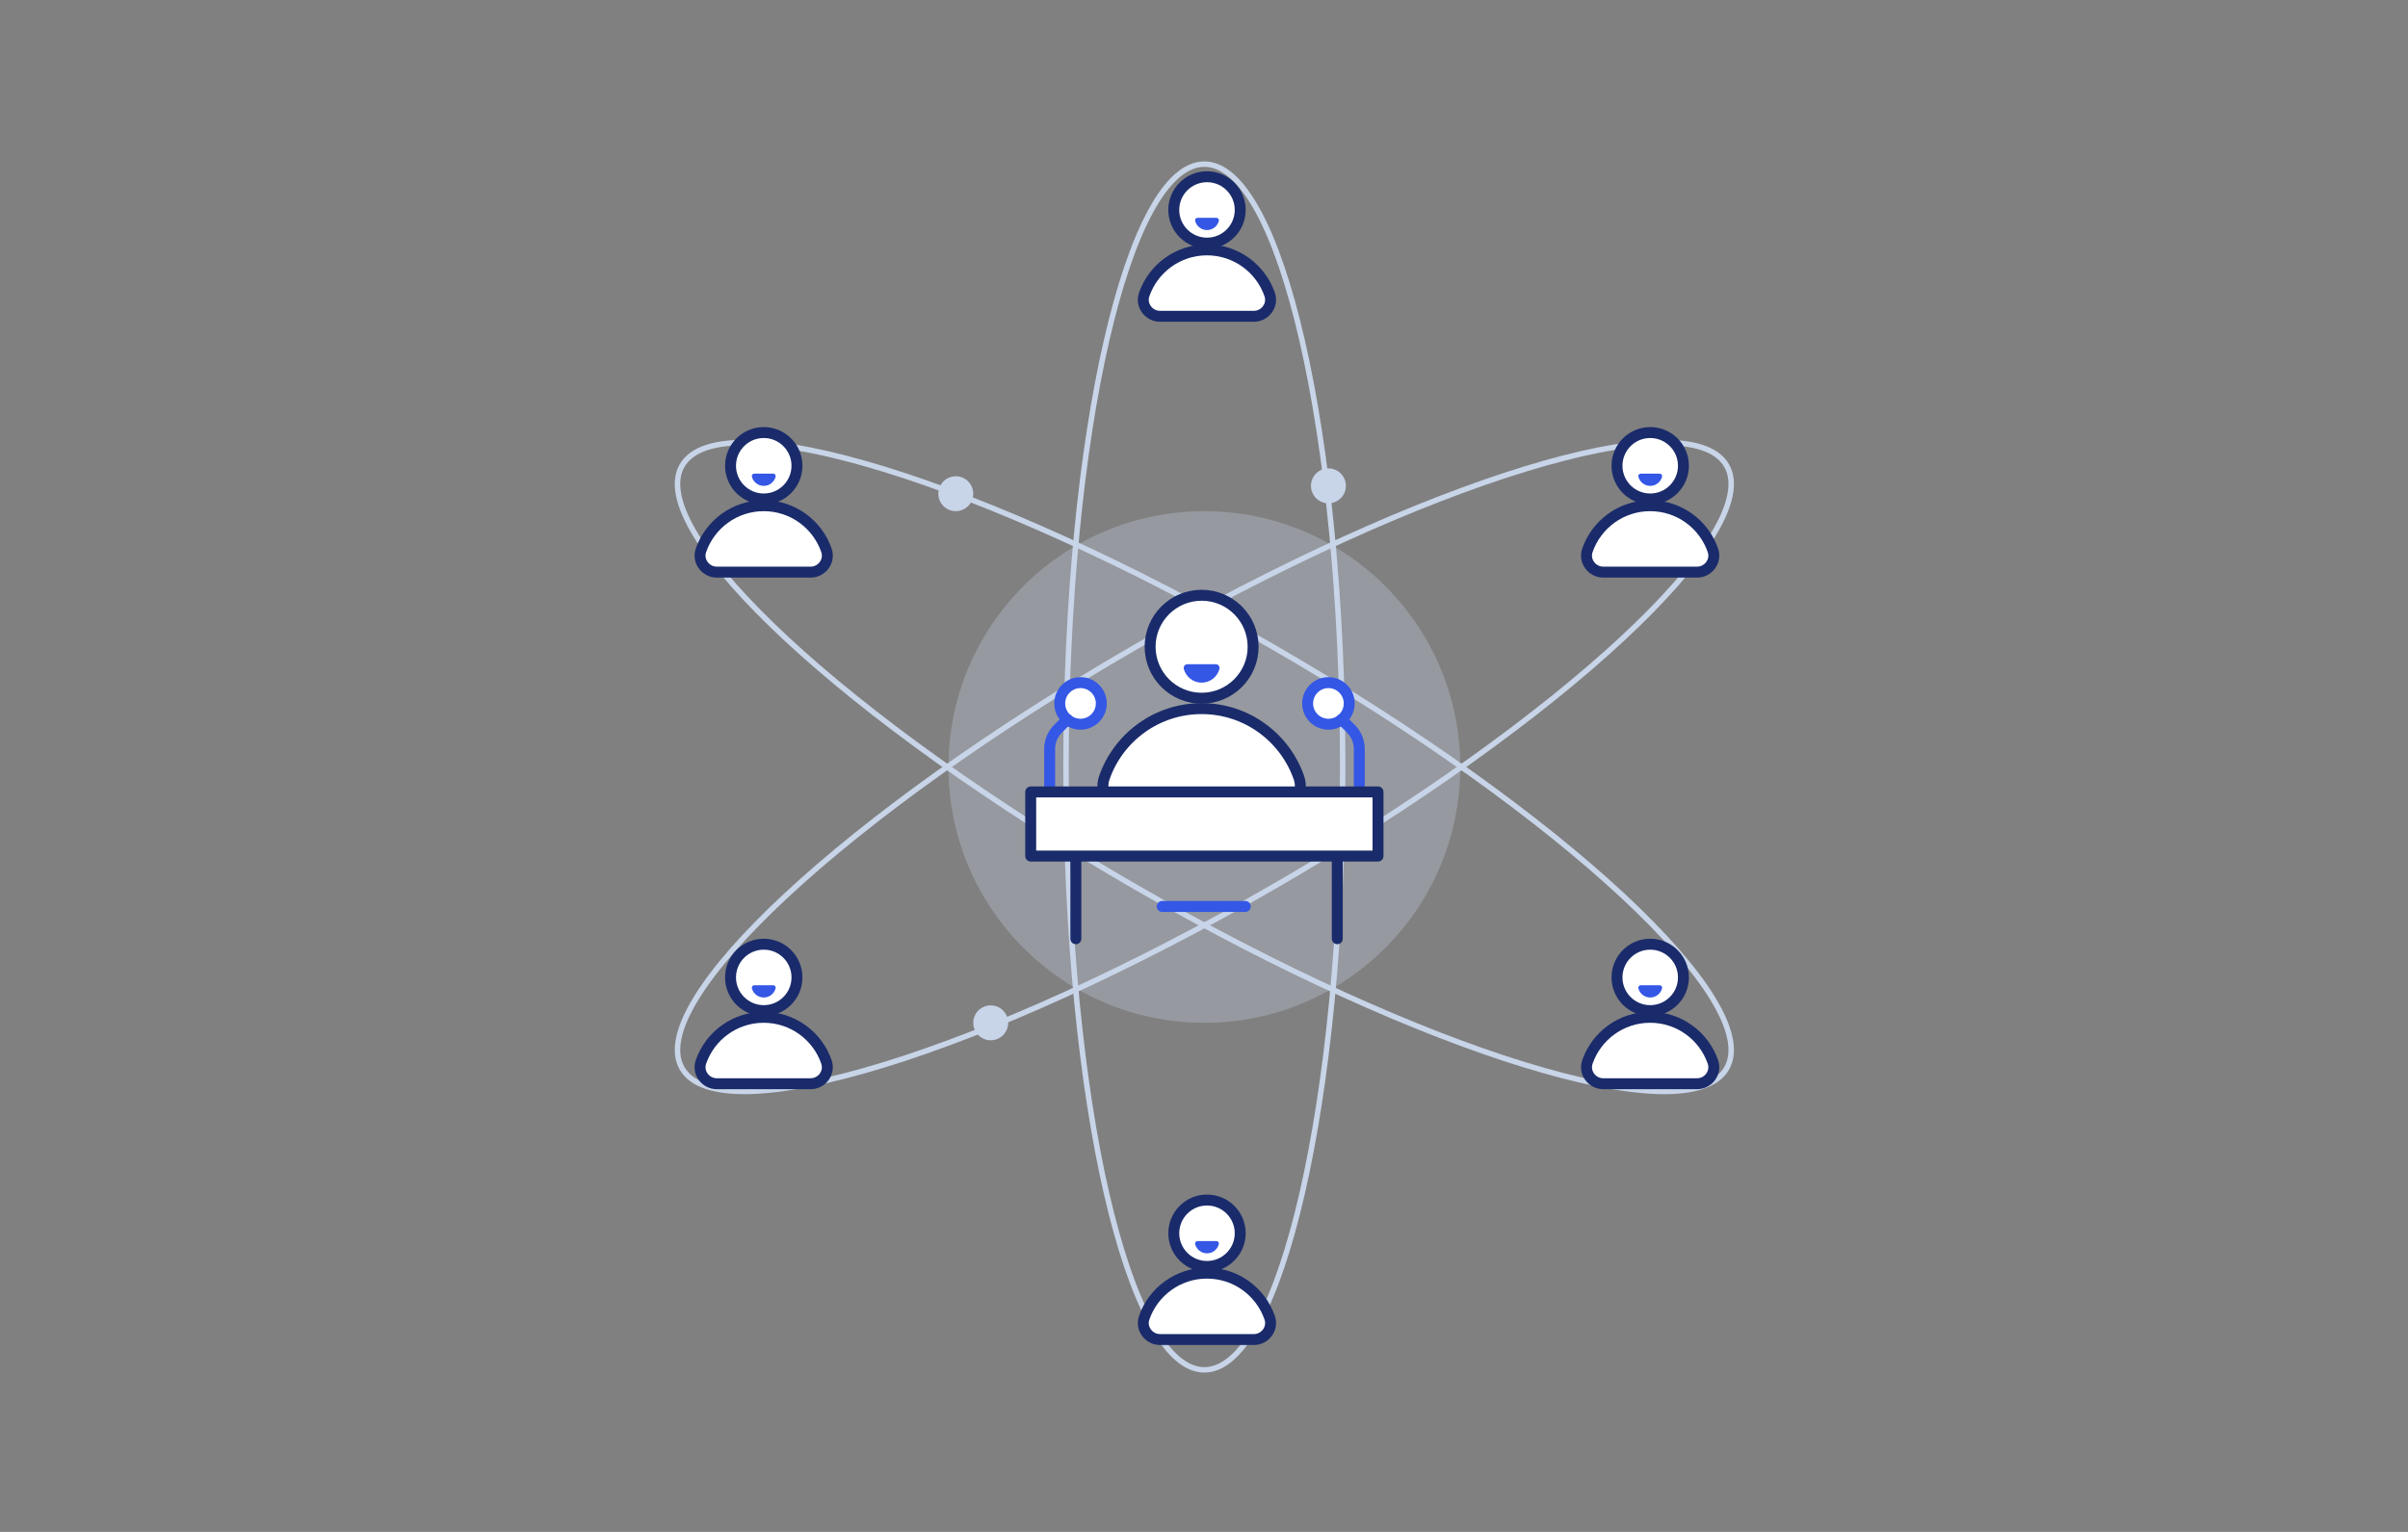 <svg width="440" height="280" viewBox="0 0 440 280" fill="none" xmlns="http://www.w3.org/2000/svg">
<rect x="0" y="0" width="440" height="280" fill="#808080" stroke="none"/>
<path opacity="0.3" d="M220.065 186.95C245.89 186.95 266.825 166.015 266.825 140.19C266.825 114.365 245.89 93.43 220.065 93.43C194.24 93.43 173.305 114.365 173.305 140.19C173.305 166.015 194.24 186.95 220.065 186.95Z" fill="#C8D4E8"/>
<path d="M315.489 195.286C322.47 183.195 285.406 148.726 232.705 118.298C180.003 87.87 131.621 73.005 124.64 85.096C117.659 97.186 154.723 131.655 207.425 162.083C260.126 192.511 308.508 207.376 315.489 195.286Z" stroke="#C8D4E8" stroke-miterlimit="10" stroke-linecap="round" stroke-linejoin="round"/>
<path d="M232.705 162.079C285.406 131.651 322.47 97.182 315.489 85.091C308.508 73.001 260.126 87.866 207.425 118.294C154.723 148.722 117.659 183.191 124.64 195.282C131.621 207.372 180.003 192.507 232.705 162.079Z" stroke="#C8D4E8" stroke-miterlimit="10" stroke-linecap="round" stroke-linejoin="round"/>
<path d="M220.065 250.38C234.027 250.38 245.345 201.046 245.345 140.19C245.345 79.334 234.027 30 220.065 30C206.103 30 194.785 79.334 194.785 140.19C194.785 201.046 206.103 250.38 220.065 250.38Z" stroke="#C8D4E8" stroke-miterlimit="10" stroke-linecap="round" stroke-linejoin="round"/>
<path d="M220.547 44.44C223.899 44.44 226.617 41.722 226.617 38.37C226.617 35.018 223.899 32.3 220.547 32.3C217.194 32.3 214.477 35.018 214.477 38.37C214.477 41.722 217.194 44.44 220.547 44.44Z" fill="white" stroke="#1A2B6B" stroke-width="2" stroke-miterlimit="10" stroke-linecap="round" stroke-linejoin="round"/>
<path d="M211.967 57.81C209.907 57.81 208.397 55.79 209.067 53.84C210.707 49.09 215.227 45.67 220.537 45.67C225.847 45.67 230.367 49.08 232.007 53.84C232.677 55.79 231.167 57.81 229.107 57.81H211.967Z" fill="white" stroke="#1A2B6B" stroke-width="2" stroke-miterlimit="10" stroke-linecap="round" stroke-linejoin="round"/>
<path d="M222.277 39.81C222.567 39.81 222.787 40.09 222.717 40.37C222.467 41.33 221.597 42.05 220.547 42.05C219.507 42.05 218.627 41.34 218.377 40.37C218.307 40.09 218.517 39.81 218.817 39.81H222.277Z" fill="#3457E5"/>
<path d="M139.556 91.2C142.909 91.2 145.626 88.482 145.626 85.13C145.626 81.778 142.909 79.06 139.556 79.06C136.204 79.06 133.486 81.778 133.486 85.13C133.486 88.482 136.204 91.2 139.556 91.2Z" fill="white" stroke="#1A2B6B" stroke-width="2" stroke-miterlimit="10" stroke-linecap="round" stroke-linejoin="round"/>
<path d="M130.977 104.57C128.917 104.57 127.407 102.55 128.077 100.6C129.717 95.85 134.237 92.43 139.547 92.43C144.857 92.43 149.377 95.84 151.017 100.6C151.687 102.55 150.177 104.57 148.117 104.57H130.977Z" fill="white" stroke="#1A2B6B" stroke-width="2" stroke-miterlimit="10" stroke-linecap="round" stroke-linejoin="round"/>
<path d="M141.287 86.57C141.577 86.57 141.797 86.85 141.727 87.13C141.477 88.09 140.607 88.81 139.557 88.81C138.517 88.81 137.637 88.1 137.387 87.13C137.317 86.85 137.527 86.57 137.827 86.57H141.287Z" fill="#3457E5"/>
<path d="M139.556 184.72C142.909 184.72 145.626 182.002 145.626 178.65C145.626 175.298 142.909 172.58 139.556 172.58C136.204 172.58 133.486 175.298 133.486 178.65C133.486 182.002 136.204 184.72 139.556 184.72Z" fill="white" stroke="#1A2B6B" stroke-width="2" stroke-miterlimit="10" stroke-linecap="round" stroke-linejoin="round"/>
<path d="M130.977 198.08C128.917 198.08 127.407 196.06 128.077 194.11C129.717 189.36 134.237 185.94 139.547 185.94C144.857 185.94 149.377 189.35 151.017 194.11C151.687 196.06 150.177 198.08 148.117 198.08H130.977Z" fill="white" stroke="#1A2B6B" stroke-width="2" stroke-miterlimit="10" stroke-linecap="round" stroke-linejoin="round"/>
<path d="M141.287 180.08C141.577 180.08 141.797 180.36 141.727 180.64C141.477 181.6 140.607 182.32 139.557 182.32C138.517 182.32 137.637 181.61 137.387 180.64C137.317 180.36 137.527 180.08 137.827 180.08H141.287Z" fill="#3457E5"/>
<path d="M301.535 184.72C304.887 184.72 307.605 182.002 307.605 178.65C307.605 175.298 304.887 172.58 301.535 172.58C298.182 172.58 295.465 175.298 295.465 178.65C295.465 182.002 298.182 184.72 301.535 184.72Z" fill="white" stroke="#1A2B6B" stroke-width="2" stroke-miterlimit="10" stroke-linecap="round" stroke-linejoin="round"/>
<path d="M292.955 198.08C290.895 198.08 289.385 196.06 290.055 194.11C291.695 189.36 296.215 185.94 301.525 185.94C306.835 185.94 311.355 189.35 312.995 194.11C313.665 196.06 312.155 198.08 310.095 198.08H292.955Z" fill="white" stroke="#1A2B6B" stroke-width="2" stroke-miterlimit="10" stroke-linecap="round" stroke-linejoin="round"/>
<path d="M303.265 180.08C303.555 180.08 303.775 180.36 303.705 180.64C303.455 181.6 302.585 182.32 301.535 182.32C300.495 182.32 299.615 181.61 299.365 180.64C299.295 180.36 299.505 180.08 299.805 180.08H303.265Z" fill="#3457E5"/>
<path d="M301.535 91.2C304.887 91.2 307.605 88.482 307.605 85.13C307.605 81.778 304.887 79.06 301.535 79.06C298.182 79.06 295.465 81.778 295.465 85.13C295.465 88.482 298.182 91.2 301.535 91.2Z" fill="white" stroke="#1A2B6B" stroke-width="2" stroke-miterlimit="10" stroke-linecap="round" stroke-linejoin="round"/>
<path d="M292.955 104.57C290.895 104.57 289.385 102.55 290.055 100.6C291.695 95.85 296.215 92.43 301.525 92.43C306.835 92.43 311.355 95.84 312.995 100.6C313.665 102.55 312.155 104.57 310.095 104.57H292.955Z" fill="white" stroke="#1A2B6B" stroke-width="2" stroke-miterlimit="10" stroke-linecap="round" stroke-linejoin="round"/>
<path d="M303.265 86.57C303.555 86.57 303.775 86.85 303.705 87.13C303.455 88.09 302.585 88.81 301.535 88.81C300.495 88.81 299.615 88.1 299.365 87.13C299.295 86.85 299.505 86.57 299.805 86.57H303.265Z" fill="#3457E5"/>
<path d="M220.547 231.48C223.899 231.48 226.617 228.762 226.617 225.41C226.617 222.058 223.899 219.34 220.547 219.34C217.194 219.34 214.477 222.058 214.477 225.41C214.477 228.762 217.194 231.48 220.547 231.48Z" fill="white" stroke="#1A2B6B" stroke-width="2" stroke-miterlimit="10" stroke-linecap="round" stroke-linejoin="round"/>
<path d="M211.967 244.84C209.907 244.84 208.397 242.82 209.067 240.87C210.707 236.12 215.227 232.7 220.537 232.7C225.847 232.7 230.367 236.11 232.007 240.87C232.677 242.82 231.167 244.84 229.107 244.84H211.967Z" fill="white" stroke="#1A2B6B" stroke-width="2" stroke-miterlimit="10" stroke-linecap="round" stroke-linejoin="round"/>
<path d="M222.277 226.84C222.567 226.84 222.787 227.12 222.717 227.4C222.467 228.36 221.597 229.08 220.547 229.08C219.507 229.08 218.627 228.37 218.377 227.4C218.307 227.12 218.517 226.84 218.817 226.84H222.277Z" fill="#3457E5"/>
<path d="M219.566 127.62C224.763 127.62 228.976 123.407 228.976 118.21C228.976 113.013 224.763 108.8 219.566 108.8C214.369 108.8 210.156 113.013 210.156 118.21C210.156 123.407 214.369 127.62 219.566 127.62Z" fill="white" stroke="#1A2B6B" stroke-width="2" stroke-miterlimit="10" stroke-linecap="round" stroke-linejoin="round"/>
<path d="M206.266 148.34C203.076 148.34 200.736 145.2 201.776 142.18C204.326 134.81 211.326 129.52 219.566 129.52C227.806 129.52 234.806 134.81 237.356 142.18C238.396 145.2 236.056 148.34 232.866 148.34H206.266Z" fill="white" stroke="#1A2B6B" stroke-width="2" stroke-miterlimit="10" stroke-linecap="round" stroke-linejoin="round"/>
<path d="M197.437 132.37C199.535 132.37 201.237 130.669 201.237 128.57C201.237 126.471 199.535 124.77 197.437 124.77C195.338 124.77 193.637 126.471 193.637 128.57C193.637 130.669 195.338 132.37 197.437 132.37Z" fill="white" stroke="#3457E5" stroke-width="2" stroke-miterlimit="10" stroke-linecap="round" stroke-linejoin="round"/>
<path d="M195.037 131.49L193.327 133.2C192.347 134.18 191.797 135.51 191.797 136.9V144.76" stroke="#3457E5" stroke-width="2" stroke-miterlimit="10" stroke-linecap="round" stroke-linejoin="round"/>
<path d="M242.736 132.37C244.834 132.37 246.536 130.669 246.536 128.57C246.536 126.471 244.834 124.77 242.736 124.77C240.637 124.77 238.936 126.471 238.936 128.57C238.936 130.669 240.637 132.37 242.736 132.37Z" fill="white" stroke="#3457E5" stroke-width="2" stroke-miterlimit="10" stroke-linecap="round" stroke-linejoin="round"/>
<path d="M245.135 131.49L246.845 133.2C247.825 134.18 248.375 135.51 248.375 136.9V144.76" stroke="#3457E5" stroke-width="2" stroke-miterlimit="10" stroke-linecap="round" stroke-linejoin="round"/>
<path d="M196.586 156.47V171.58" stroke="#1A2B6B" stroke-width="2" stroke-miterlimit="10" stroke-linecap="round" stroke-linejoin="round"/>
<path d="M244.355 156.47V171.58" stroke="#1A2B6B" stroke-width="2" stroke-miterlimit="10" stroke-linecap="round" stroke-linejoin="round"/>
<path d="M212.365 165.68H227.545" stroke="#3457E5" stroke-width="2" stroke-miterlimit="10" stroke-linecap="round" stroke-linejoin="round"/>
<path d="M251.796 144.75H188.336V156.47H251.796V144.75Z" fill="white" stroke="#1A2B6B" stroke-width="2" stroke-miterlimit="10" stroke-linecap="round" stroke-linejoin="round"/>
<path d="M222.166 121.41C222.606 121.41 222.926 121.83 222.826 122.25C222.456 123.7 221.136 124.77 219.566 124.77C217.996 124.77 216.686 123.7 216.306 122.25C216.196 121.82 216.526 121.41 216.966 121.41H222.166Z" fill="#3457E5"/>
<path d="M174.645 93.43C176.407 93.43 177.835 92.002 177.835 90.24C177.835 88.478 176.407 87.05 174.645 87.05C172.883 87.05 171.455 88.478 171.455 90.24C171.455 92.002 172.883 93.43 174.645 93.43Z" fill="#C8D4E8"/>
<path d="M181.026 190.14C182.788 190.14 184.216 188.712 184.216 186.95C184.216 185.188 182.788 183.76 181.026 183.76C179.264 183.76 177.836 185.188 177.836 186.95C177.836 188.712 179.264 190.14 181.026 190.14Z" fill="#C8D4E8"/>
<path d="M242.735 91.99C244.497 91.99 245.925 90.562 245.925 88.8C245.925 87.038 244.497 85.61 242.735 85.61C240.973 85.61 239.545 87.038 239.545 88.8C239.545 90.562 240.973 91.99 242.735 91.99Z" fill="#C8D4E8"/>
</svg>

